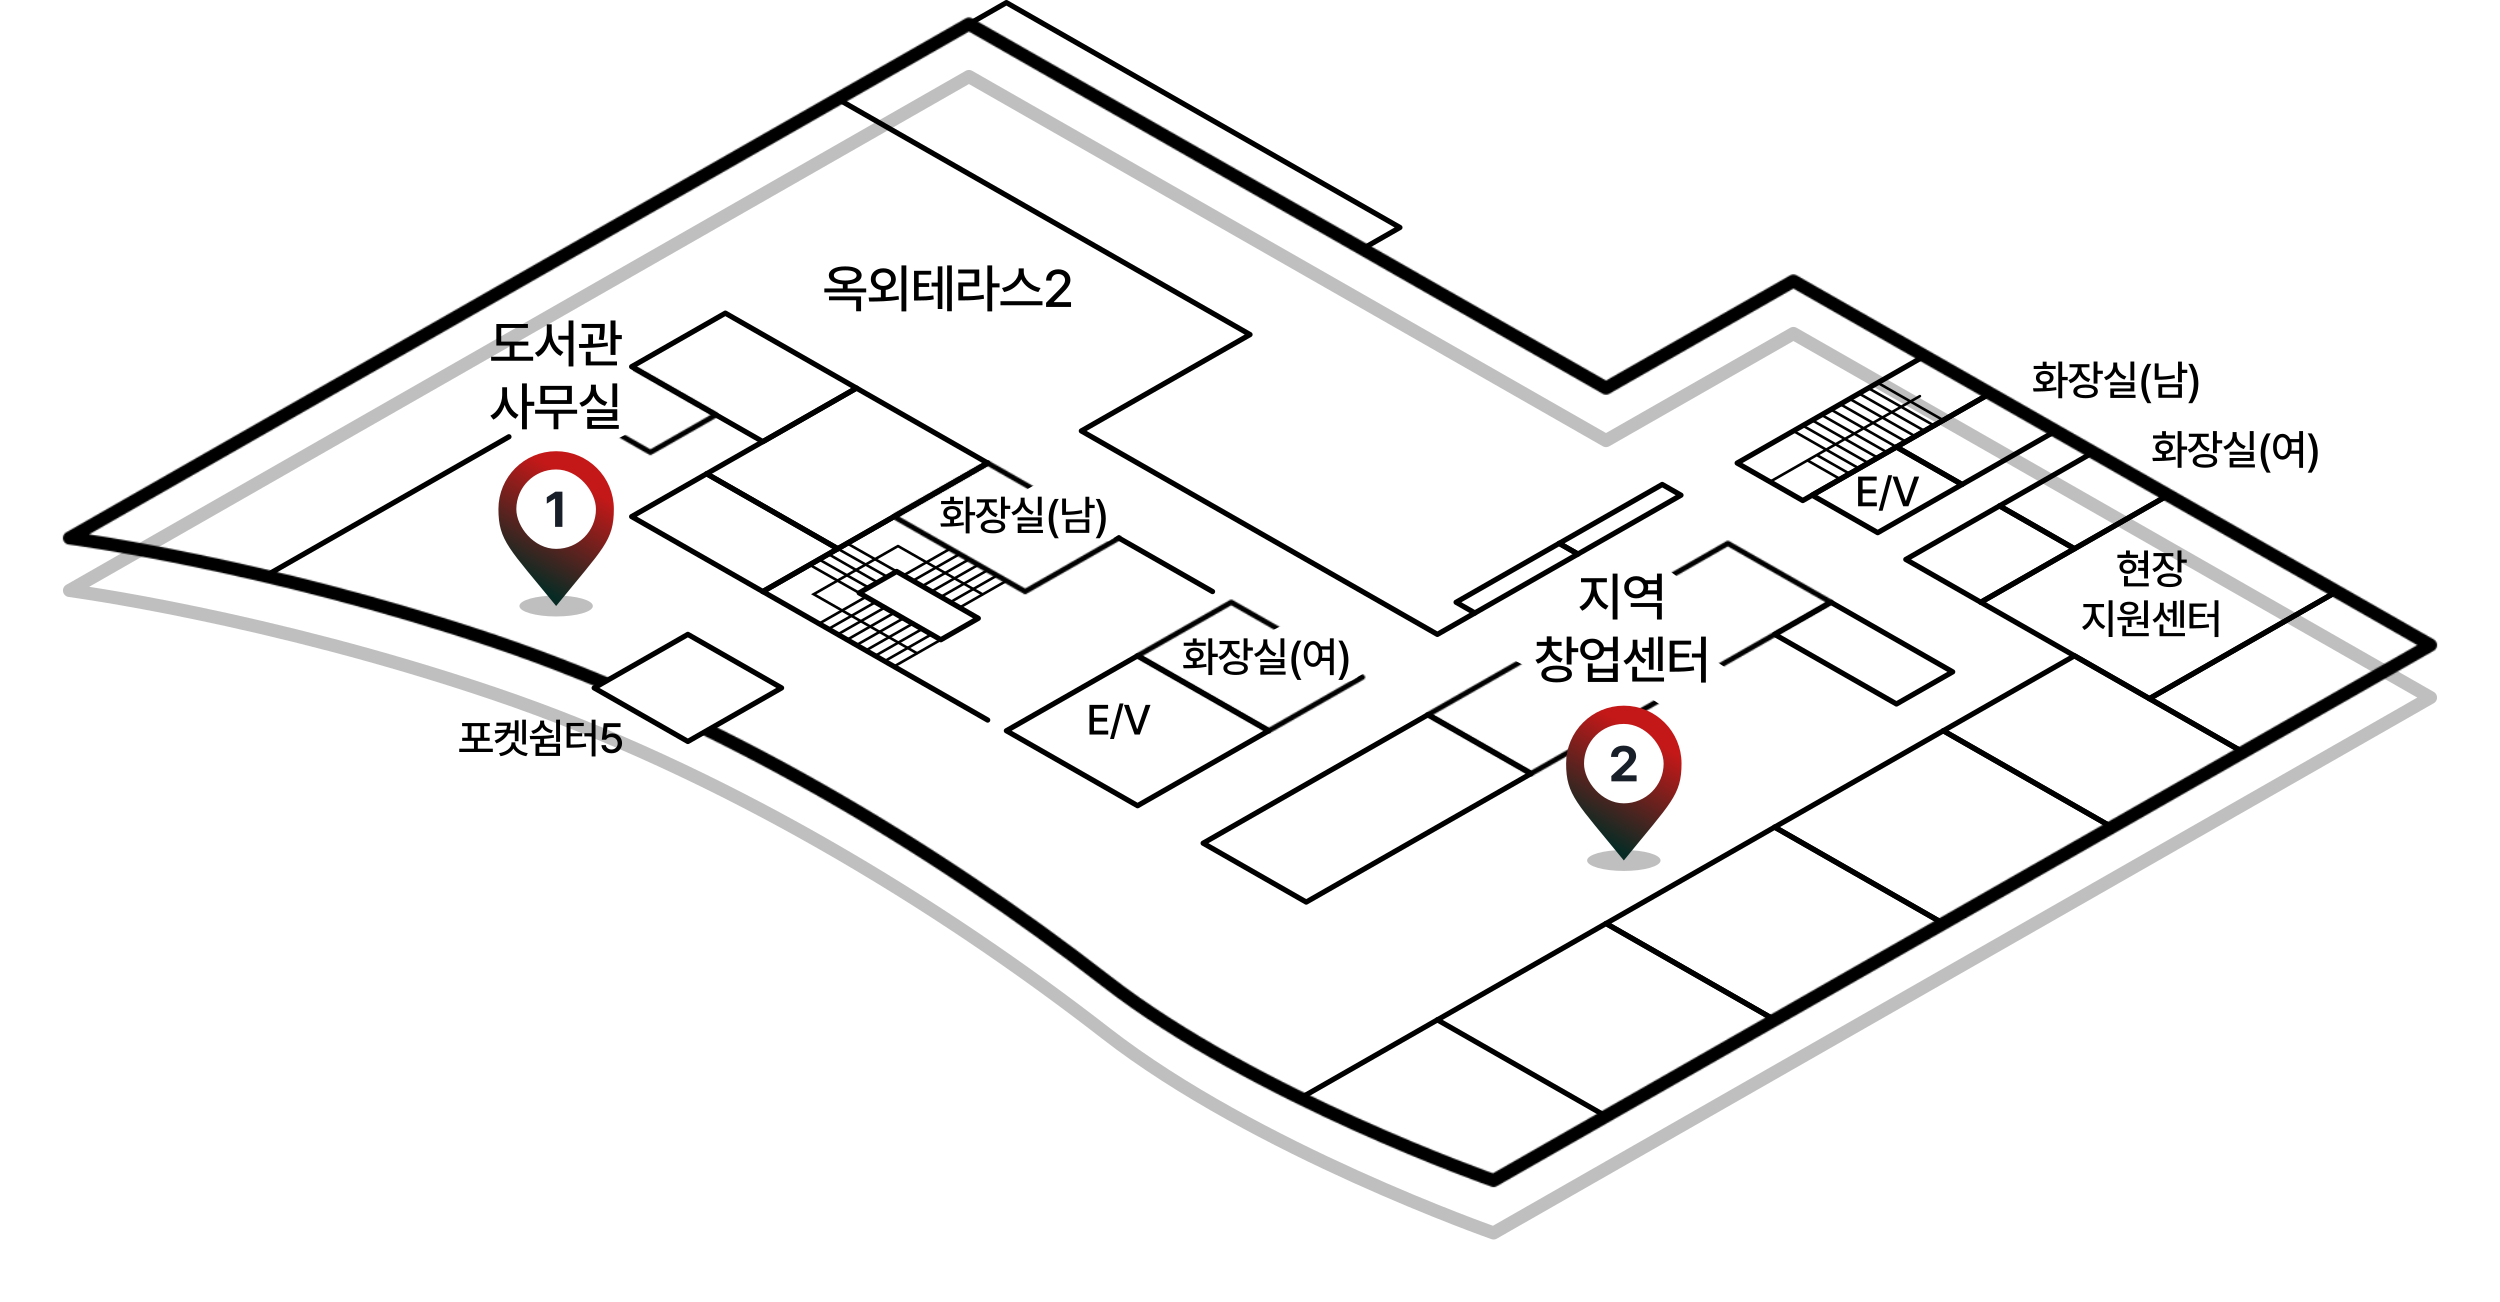 <svg width="1906" height="993" viewBox="0 0 1906 993" fill="none" xmlns="http://www.w3.org/2000/svg">
<g filter="url(#filter0_f_4326_10338)">
<path d="M738.714 58.328L53 450.182C53 450.182 203 470.081 376.469 528.757C549.939 587.433 715.245 688.458 843.306 787.953C957.263 876.489 1138.71 940 1138.71 940L1853 531.819L1367.29 254.255L1224.43 335.891L738.714 58.328Z" stroke="black" stroke-opacity="0.25" stroke-width="10" stroke-linejoin="round"/>
</g>
<mask id="mask0_4326_10338" style="mask-type:alpha" maskUnits="userSpaceOnUse" x="48" y="13" width="1810" height="893">
<path d="M738.714 18.328L53 410.182C53 410.182 203 430.081 376.469 488.757C549.939 547.433 715.245 648.458 843.306 747.953C957.263 836.489 1138.71 900 1138.71 900L1853 491.819L1367.29 214.255L1224.43 295.891L738.714 18.328Z" stroke="black" stroke-width="10" stroke-linejoin="round"/>
</mask>
<g mask="url(#mask0_4326_10338)">
<path d="M454.527 523.962L476.466 511.717L300.956 448.449L97.894 403.039L743.303 44.349L1208.61 324.464L1367.28 247.419L1796.87 483.654L1137.69 882.652L991.772 826.017L875.956 756.116L872.894 753.054L666.262 604.578L558.609 546.923L525.956 564.27L705.037 661.214L778.507 718.359L844.833 769.382L848.915 770.912L982.588 851.018L1143.81 927.042L1849.94 533.146L1875.45 486.716L1548.4 286.707L1367.28 192.315L1222.38 278.543L752.486 -0.041H730.037L32.078 386.711L41.262 421.407L92.792 432.632L149.425 444.367L218.813 459.164L290.241 476.511L454.527 523.962Z" fill="black"/>
</g>
<path d="M1324.43 353.036L1374.43 381.609L1517.29 299.973L1467.29 271.4L1324.43 353.036Z" stroke="black" stroke-width="4" stroke-linejoin="round"/>
<mask id="mask1_4326_10338" style="mask-type:alpha" maskUnits="userSpaceOnUse" x="1201" y="412" width="197" height="115">
<path d="M1203 479.573L1281.57 524.473L1395.86 459.164L1317.29 414.264L1203 479.573Z" stroke="black" stroke-width="4" stroke-linejoin="round"/>
</mask>
<g mask="url(#mask1_4326_10338)">
<path d="M1359 470.5L1297.5 497L1323 514L1384 493L1411 454C1392.83 437.833 1355.6 405.1 1352 403.5C1348.4 401.9 1325.17 399.833 1314 399L1265 429.5L1286 445L1362 454L1359 470.5Z" fill="black"/>
</g>
<path d="M1353 483.655L1445.86 536.719L1488.71 512.228L1395.86 459.164L1353 483.655Z" stroke="black" stroke-width="4" stroke-linejoin="round"/>
<mask id="mask2_4326_10338" style="mask-type:alpha" maskUnits="userSpaceOnUse" x="1086" y="477" width="198" height="115">
<path d="M1088.71 544.881L1167.28 589.781L1281.57 524.472L1203 479.572L1088.71 544.881Z" stroke="black" stroke-width="4" stroke-linejoin="round"/>
</mask>
<g mask="url(#mask2_4326_10338)">
<path d="M1169.5 511L1145.5 499L1134 506L1060 534L1143.5 602.5L1191 609L1277 544.5L1255.5 530.5L1211 540L1172 567.5L1124 540L1169.5 511Z" fill="black"/>
</g>
<path d="M917.289 642.845L995.86 687.745L1167.29 589.782L1088.72 544.882L917.289 642.845Z" stroke="black" stroke-width="4" stroke-linejoin="round"/>
<path d="M1424.43 295.891L1449.46 310.159M1449.46 310.159L1475.45 324.974M1449.46 310.159L1435.14 318.341M1449.46 310.159L1463.72 302.014M1410.14 304.055L1435.14 318.341M1435.14 318.341L1460.14 332.627M1435.14 318.341L1420.86 326.505M1395.86 312.218L1420.86 326.505M1420.86 326.505L1445.86 340.791M1420.86 326.505L1406.57 334.668M1381.57 320.382L1406.57 334.668M1406.57 334.668L1431.57 348.955M1406.57 334.668L1392.29 342.832M1367.29 328.545L1392.29 342.832M1392.29 342.832L1417.29 357.118M1392.29 342.832L1378 350.995M1403 365.282L1378 350.995M1378 350.995L1349.43 367.323M1385.14 346.914L1410.14 361.2M1374.43 324.464L1424.43 353.036M1388.72 316.3L1438.72 344.873M1403 308.136L1453 336.709M1417.29 299.973L1467.29 328.545M1431.57 291.809L1481.57 320.382" stroke="black" stroke-width="2" stroke-linecap="round"/>
<path d="M1510.14 459.164L1638.71 532.636L1781.57 451L1653 377.527L1510.14 459.164Z" stroke="black" stroke-width="4" stroke-linejoin="round"/>
<path d="M1638.71 532.636L1710.14 573.455L1853 491.818L1781.57 451L1638.71 532.636Z" stroke="black" stroke-width="4" stroke-linejoin="round"/>
<path d="M1481.57 557.127L1610.14 630.6L1710.14 573.454L1581.57 499.981L1481.57 557.127Z" stroke="black" stroke-width="4" stroke-linejoin="round"/>
<path d="M1353 630.6L1481.57 704.073L1610.14 630.6L1481.57 557.127L1353 630.6Z" stroke="black" stroke-width="4" stroke-linejoin="round"/>
<path d="M1224.43 704.072L1353 777.545L1481.57 704.072L1353 630.6L1224.43 704.072Z" stroke="black" stroke-width="4" stroke-linejoin="round"/>
<path d="M1095.86 777.545L992.289 836.732" stroke="black" stroke-width="4" stroke-linecap="round"/>
<path d="M1095.86 777.545L1224.43 851.018L1353 777.545L1224.43 704.073L1095.86 777.545Z" stroke="black" stroke-width="4" stroke-linejoin="round"/>
<path d="M453 524.473L524.429 565.291L595.857 524.473L524.429 483.655L453 524.473Z" stroke="black" stroke-width="4" stroke-linejoin="round"/>
<path d="M538.711 361.2L638.711 418.345L752.997 353.036L652.997 295.891L538.711 361.2Z" stroke="black" stroke-width="4" stroke-linejoin="round"/>
<path d="M481.57 279.564L581.57 336.709L652.999 295.891L552.999 238.746L481.57 279.564Z" stroke="black" stroke-width="4" stroke-linejoin="round"/>
<mask id="mask3_4326_10338" style="mask-type:alpha" maskUnits="userSpaceOnUse" x="429" y="277" width="119" height="70">
<path d="M431.57 308.136L495.856 344.873L545.856 316.3L481.57 279.563L431.57 308.136Z" stroke="black" stroke-width="4" stroke-linejoin="round"/>
</mask>
<g mask="url(#mask3_4326_10338)">
<path d="M482.5 284.5V265.5L517 280.5L554.5 309L547 333L494.5 352.5L466 337L483.5 328L504 333L530 316L482.5 284.5Z" fill="black"/>
</g>
<path d="M203 438.755L388 333" stroke="black" stroke-width="4" stroke-linecap="round"/>
<path d="M481.57 393.854L581.57 451L638.713 418.345L538.713 361.2L481.57 393.854Z" stroke="black" stroke-width="4" stroke-linejoin="round"/>
<path d="M738.711 18.327L1038.71 189.764L1067.28 173.436L767.282 2L738.711 18.327Z" stroke="black" stroke-width="4" stroke-linejoin="round"/>
<path d="M1188.71 414.263L1203 422.427L1281.57 377.527L1267.28 369.363L1188.71 414.263Z" stroke="black" stroke-width="4" stroke-linejoin="round"/>
<path d="M1110.14 459.164L1124.43 467.327L1203 422.427L1188.71 414.264L1110.14 459.164Z" stroke="black" stroke-width="4" stroke-linejoin="round"/>
<path d="M1524.43 385.691L1581.57 418.345L1653 377.527L1595.86 344.873L1524.43 385.691Z" stroke="black" stroke-width="4" stroke-linejoin="round"/>
<path d="M1453 426.509L1510.14 459.164L1581.57 418.345L1524.43 385.691L1453 426.509Z" stroke="black" stroke-width="4" stroke-linejoin="round"/>
<path d="M1445.86 340.791L1495.86 369.364L1567.29 328.545L1517.29 299.973L1445.86 340.791Z" stroke="black" stroke-width="4" stroke-linejoin="round"/>
<path d="M1381.57 377.527L1431.57 406.1L1495.86 369.364L1445.86 340.791L1381.57 377.527Z" stroke="black" stroke-width="4" stroke-linejoin="round"/>
<path d="M1124.43 467.327L1095.85 483.654L995.854 426.509L824.425 328.545L952.997 255.073L638.711 75.473" stroke="black" stroke-width="4" stroke-linecap="round" stroke-linejoin="round"/>
<mask id="mask4_4326_10338" style="mask-type:alpha" maskUnits="userSpaceOnUse" x="865" y="457" width="176" height="103">
<path d="M867.281 499.982L967.281 557.128L1038.71 516.31L938.71 459.164L867.281 499.982Z" stroke="black" stroke-width="4" stroke-linejoin="round"/>
</mask>
<g mask="url(#mask4_4326_10338)">
<path d="M967.492 482C970.826 480.167 977.792 476.5 978.992 476.5L940.492 453L870.992 480.5L855.992 499.5L942.492 557.5L972.492 564.5L1027.49 532.5C1032.66 530 1043.09 524.9 1043.49 524.5C1043.89 524.1 1044.99 518.333 1045.49 515.5L1040.49 513L1029.99 519L1020.99 520.5L964.992 550L942.492 534L882.992 499.5L888.492 494L940.492 467L967.492 482Z" fill="black"/>
</g>
<mask id="mask5_4326_10338" style="mask-type:alpha" maskUnits="userSpaceOnUse" x="679" y="351" width="176" height="103">
<path d="M681.57 393.855L781.57 451L852.999 410.182L752.999 353.037L681.57 393.855Z" stroke="black" stroke-width="4" stroke-linejoin="round"/>
</mask>
<g mask="url(#mask5_4326_10338)">
<path d="M778 376L790 369L758 340.5L673.5 382L687 406L792 465C812.333 454.333 853.3 432.7 854.5 431.5C855.7 430.3 864.333 418.333 868.5 412.5L856 406L845 412.5H839.5L781 438.5L758 431.5L695 393.5L713 382L754.5 362.5L778 376Z" fill="black"/>
</g>
<path d="M767.281 557.127L867.281 614.272L967.281 557.127L867.281 499.981L767.281 557.127Z" stroke="black" stroke-width="4" stroke-linejoin="round"/>
<path d="M655.039 452.02L717.284 487.736L745.855 471.409L683.61 435.693L669.325 443.857L655.039 452.02Z" stroke="black" stroke-width="4" stroke-linejoin="round"/>
<path d="M752.999 548.964L581.57 451L752.999 353.037M852.999 410.182L924.427 451" stroke="black" stroke-width="4" stroke-linecap="round" stroke-linejoin="round"/>
<path d="M698.419 498.809C698.899 499.083 699.509 498.917 699.783 498.437C700.057 497.958 699.891 497.347 699.411 497.073L698.419 498.809ZM620.344 453.041L619.848 452.173L618.328 453.041L619.848 453.909L620.344 453.041ZM684.629 416.305L685.126 415.436C684.818 415.261 684.441 415.261 684.133 415.436L684.629 416.305ZM748.419 453.909C748.899 454.183 749.509 454.017 749.783 453.537C750.057 453.058 749.891 452.447 749.411 452.173L748.419 453.909ZM699.411 497.073L620.84 452.173L619.848 453.909L698.419 498.809L699.411 497.073ZM620.84 453.909L685.126 417.173L684.133 415.436L619.848 452.173L620.84 453.909ZM684.133 417.173L748.419 453.909L749.411 452.173L685.126 415.436L684.133 417.173Z" fill="black"/>
<path d="M681.567 508.145L717.281 487.736M667.281 499.982L702.996 479.573M652.996 491.818L688.71 471.409M638.71 483.655L674.424 463.245M624.424 475.491L660.138 455.082M655.036 452.02L617.281 430.591M631.567 422.427L668.812 443.857M645.853 414.264L683.608 435.693M724.424 418.345L688.71 438.755M738.71 426.509L702.996 446.918M752.996 434.673L717.281 455.082M767.281 442.836L731.567 463.245M667.281 459.164L631.567 479.573M681.567 467.327L645.853 487.736M695.853 475.491L660.138 495.9M710.138 483.655L674.424 504.064M695.853 442.836L731.567 422.427M710.138 451L745.853 430.591M724.424 459.164L760.138 438.755M624.424 426.509L662.179 447.939M638.71 418.345L676.465 439.775" stroke="black" stroke-width="2" stroke-linecap="round"/>
<path d="M644.406 203.102C652.043 203.082 656.887 205.66 656.906 209.977C656.887 213.902 652.805 216.363 646.242 216.754V219.938H660.383V222.906H628.469V219.938H642.57V216.754C635.988 216.363 631.887 213.902 631.906 209.977C631.887 205.66 636.75 203.082 644.406 203.102ZM632.023 228.922V225.953H656.477V237.32H652.727V228.922H632.023ZM635.734 209.977C635.715 212.418 639.016 213.863 644.406 213.883C649.758 213.863 653.098 212.418 653.078 209.977C653.098 207.477 649.758 206.051 644.406 206.07C639.016 206.051 635.715 207.477 635.734 209.977ZM673.445 204.547C678.973 204.547 682.957 207.945 682.977 212.867C682.957 217.223 679.832 220.387 675.281 221.051V226.578C678.582 226.422 681.941 226.129 685.086 225.68L685.359 228.375C677.449 229.84 668.953 229.879 662.703 229.898L662.234 226.852C664.988 226.852 668.191 226.832 671.57 226.734V221.051C667.039 220.367 663.895 217.203 663.914 212.867C663.895 207.945 667.938 204.547 673.445 204.547ZM667.586 212.867C667.547 215.934 670.047 218.023 673.445 217.984C676.844 218.023 679.344 215.934 679.344 212.867C679.344 209.742 676.844 207.75 673.445 207.75C670.047 207.75 667.547 209.742 667.586 212.867ZM687.273 237.398V202.32H690.984V237.398H687.273ZM709.945 206.461V209.43H700.414V215.875H708.383V218.766H700.414V226.109C704.984 226.051 707.973 225.875 711.586 225.211L711.898 228.219C707.875 229.039 704.555 229.098 699.125 229.117H696.859V206.461H709.945ZM710.219 218.453V215.445H714.945V203.062H718.461V235.562H714.945V218.453H710.219ZM722.094 237.32V202.32H725.688V237.32H722.094ZM756.445 202.32V215.992H762.07V219.117H756.445V237.398H752.773V202.32H756.445ZM730.547 208.492V205.484H746.562V218.336H734.297V225.914C740.293 225.895 744.766 225.68 749.883 224.742L750.234 227.75C744.766 228.766 740.039 229 733.477 229.039H730.625V215.328H742.891V208.492H730.547ZM780.523 207.281C780.523 212.984 786.598 218.375 793.336 219.586L791.617 222.672C786.012 221.461 780.875 217.789 778.609 212.867C776.305 217.77 771.168 221.422 765.562 222.672L763.922 219.586C770.562 218.336 776.598 212.984 776.617 207.281V204.625H780.523V207.281ZM762.75 232.711V229.625H794.781V232.711H762.75ZM797.531 234V230.875L807.336 220.992C810.441 217.77 811.984 215.973 811.984 213.492C811.984 210.699 809.719 208.922 806.75 208.922C803.605 208.922 801.613 210.914 801.594 213.922H797.531C797.492 208.746 801.438 205.328 806.828 205.328C812.277 205.328 816.047 208.785 816.086 213.375C816.047 216.539 814.562 219.059 809.25 224.273L803.508 230.094V230.328H816.555V234H797.531Z" fill="black"/>
<path d="M1416.61 386V363.375H1430.8V366.344H1420.05V373.188H1430.05V376.125H1420.05V383.031H1430.92V386H1416.61ZM1442.56 362.312L1435.28 389.406H1432.31L1439.59 362.312H1442.56ZM1446.61 363.375L1452.89 381.781H1453.14L1459.42 363.375H1463.14L1454.98 386H1451.01L1442.89 363.375H1446.61Z" fill="black"/>
<path d="M830.612 560V537.375H844.8V540.344H834.05V547.188H844.05V550.125H834.05V557.031H844.925V560H830.612ZM856.562 536.312L849.281 563.406H846.312L853.594 536.312H856.562ZM860.606 537.375L866.887 555.781H867.137L873.419 537.375H877.137L868.981 560H865.012L856.887 537.375H860.606Z" fill="black"/>
<path d="M1217.11 447.633C1217.09 453.492 1220.94 459.547 1226.33 461.852L1224.3 464.742C1220.18 462.926 1216.89 459.059 1215.27 454.391C1213.65 459.391 1210.37 463.648 1206.29 465.641L1204.14 462.711C1209.41 460.23 1213.32 453.668 1213.36 447.633V443.922H1205.35V440.836H1225.08V443.922H1217.11V447.633ZM1229.49 472.32V437.32H1233.2V472.32H1229.49ZM1266.97 459.781V472.32H1263.26V462.711H1243.26V459.781H1266.97ZM1238.3 447.711C1238.28 442.77 1242.2 439.254 1247.48 439.273C1250.45 439.254 1253 440.406 1254.62 442.32H1263.26V437.32H1266.97V457.945H1263.26V453.141H1254.62C1252.98 455.055 1250.45 456.207 1247.48 456.188C1242.2 456.207 1238.28 452.691 1238.3 447.711ZM1241.85 447.711C1241.83 450.914 1244.2 453.043 1247.48 453.062C1250.62 453.043 1253.02 450.914 1253.02 447.711C1253.02 444.586 1250.62 442.418 1247.48 442.398C1244.2 442.418 1241.83 444.586 1241.85 447.711ZM1256.25 450.094H1263.26V445.367H1256.27C1256.46 446.109 1256.58 446.891 1256.58 447.711C1256.58 448.551 1256.46 449.352 1256.25 450.094ZM1182.91 492.82C1182.91 496.883 1186.08 500.652 1191.43 502.156L1189.71 505.086C1185.69 503.914 1182.7 501.434 1181.16 498.25C1179.61 501.844 1176.57 504.637 1172.45 505.984L1170.61 503.055C1175.96 501.473 1179.24 497.352 1179.24 492.82V492.391H1171.62V489.383H1179.24V485.164H1182.95V489.383H1190.53V492.391H1182.91V492.82ZM1175.1 513.875C1175.1 509.773 1179.54 507.449 1186.86 507.469C1194.11 507.449 1198.46 509.773 1198.46 513.875C1198.46 517.898 1194.11 520.223 1186.86 520.242C1179.54 520.223 1175.1 517.898 1175.1 513.875ZM1178.81 513.875C1178.79 516.121 1181.76 517.371 1186.86 517.391C1191.88 517.371 1194.85 516.121 1194.83 513.875C1194.85 511.57 1191.88 510.359 1186.86 510.359C1181.76 510.359 1178.79 511.57 1178.81 513.875ZM1194.44 506.648V485.32H1198.15V494.148H1203.23V497.195H1198.15V506.648H1194.44ZM1213.91 486.922C1218.52 486.883 1222.09 489.559 1222.85 493.484H1229.69V485.32H1233.4V504.109H1229.69V496.531H1222.87C1222.15 500.555 1218.55 503.25 1213.91 503.25C1208.55 503.25 1204.71 499.871 1204.73 495.047C1204.71 490.281 1208.55 486.883 1213.91 486.922ZM1208.28 495.047C1208.26 498.035 1210.61 500.125 1213.91 500.125C1217.15 500.125 1219.45 498.035 1219.45 495.047C1219.45 492.039 1217.15 489.988 1213.91 490.008C1210.61 489.988 1208.26 492.039 1208.28 495.047ZM1210.59 519.891V505.789H1214.26V509.852H1229.69V505.789H1233.4V519.891H1210.59ZM1214.26 516.844H1229.69V512.781H1214.26V516.844ZM1267.63 485.32V511.57H1264.12V485.32H1267.63ZM1237.71 503.836C1242.32 501.648 1244.8 496.883 1244.78 492.742V487.742H1248.38V492.742C1248.38 496.844 1250.66 500.984 1255.13 502.938L1253.06 505.789C1249.96 504.363 1247.81 501.863 1246.64 498.836C1245.37 502.195 1243.06 505.125 1239.78 506.688L1237.71 503.836ZM1244.43 519.578V508.367H1248.1V516.57H1268.65V519.578H1244.43ZM1252.01 496.961V493.914H1257.12V485.945H1260.68V510.555H1257.12V496.961H1252.01ZM1300.54 485.32V520.398H1296.87V501.297H1289.91V498.25H1296.87V485.32H1300.54ZM1272.96 512.117V488.445H1289.33V491.453H1276.71V498.25H1287.84V501.219H1276.71V509.031C1282.57 509.031 1286.63 508.855 1291.28 508.055L1291.67 511.062C1286.57 511.883 1282.18 512.098 1275.7 512.117H1272.96Z" fill="black"/>
<path d="M1637.62 419.688V441.031H1634.65V435.25H1630.15V432.875H1634.65V429.406H1630.15V426.969H1634.65V419.688H1637.62ZM1614.31 425.344V422.938H1620.87V419.656H1623.81V422.938H1630.06V425.344H1614.31ZM1615.87 432.062C1615.87 428.859 1618.52 426.672 1622.31 426.688C1626.07 426.672 1628.76 428.859 1628.77 432.062C1628.76 435.281 1626.07 437.469 1622.31 437.469C1618.52 437.469 1615.87 435.281 1615.87 432.062ZM1618.65 432.062C1618.63 433.969 1620.13 435.156 1622.31 435.156C1624.45 435.156 1625.96 433.969 1625.99 432.062C1625.96 430.219 1624.45 429.031 1622.31 429C1620.13 429.031 1618.63 430.219 1618.65 432.062ZM1619.34 447.062V439.156H1622.34V444.656H1638.24V447.062H1619.34ZM1650.91 424.812C1650.9 428.375 1653.38 431.625 1657.63 432.969L1656.22 435.281C1653.04 434.266 1650.71 432.156 1649.47 429.5C1648.26 432.562 1645.8 434.984 1642.44 436.156L1640.91 433.781C1645.29 432.344 1647.93 428.734 1647.94 424.844V424.062H1641.79V421.656H1656.94V424.062H1650.91V424.812ZM1644.69 442.344C1644.69 439.062 1648.27 437.141 1654.1 437.156C1659.87 437.141 1663.38 439.062 1663.38 442.344C1663.38 445.672 1659.87 447.609 1654.1 447.594C1648.27 447.609 1644.69 445.672 1644.69 442.344ZM1647.66 442.344C1647.65 444.219 1650.05 445.266 1654.1 445.25C1658.12 445.266 1660.49 444.219 1660.47 442.344C1660.49 440.516 1658.12 439.484 1654.1 439.5C1650.05 439.484 1647.65 440.516 1647.66 442.344ZM1660.16 436.469V419.656H1663.13V426.594H1667.19V429.031H1663.13V436.469H1660.16ZM1597.73 465.906C1597.72 470.594 1600.79 475.438 1605.11 477.281L1603.48 479.594C1600.18 478.141 1597.56 475.047 1596.26 471.312C1594.97 475.312 1592.34 478.719 1589.08 480.312L1587.36 477.969C1591.58 475.984 1594.7 470.734 1594.73 465.906V462.938H1588.33V460.469H1604.11V462.938H1597.73V465.906ZM1607.64 485.656V457.656H1610.61V485.656H1607.64ZM1637.56 457.688V478.906H1634.59V476.219H1628.96V474.125H1634.59V457.688H1637.56ZM1614.15 470.469C1619.32 470.422 1626.31 470.375 1632.28 469.625L1632.46 471.75C1630.07 472.156 1627.56 472.406 1625.09 472.578V478.031H1622.12V472.734C1619.4 472.844 1616.79 472.844 1614.53 472.844L1614.15 470.469ZM1616.34 463.688C1616.32 460.719 1619.15 458.75 1623.31 458.75C1627.4 458.75 1630.24 460.719 1630.24 463.688C1630.24 466.672 1627.4 468.562 1623.31 468.562C1619.17 468.562 1616.32 466.672 1616.34 463.688ZM1618.03 485.062V476.844H1620.96V482.656H1638.24V485.062H1618.03ZM1619.15 463.688C1619.13 465.344 1620.82 466.375 1623.31 466.375C1625.7 466.375 1627.42 465.344 1627.43 463.688C1627.42 462.016 1625.7 460.938 1623.31 460.969C1620.82 460.938 1619.13 462.016 1619.15 463.688ZM1665.01 457.656V478.656H1662.19V457.656H1665.01ZM1641.07 472.469C1644.76 470.719 1646.74 466.906 1646.73 463.594V459.594H1649.6V463.594C1649.6 466.875 1651.43 470.188 1655.01 471.75L1653.35 474.031C1650.87 472.891 1649.15 470.891 1648.21 468.469C1647.19 471.156 1645.35 473.5 1642.73 474.75L1641.07 472.469ZM1646.44 485.062V476.094H1649.38V482.656H1665.82V485.062H1646.44ZM1652.51 466.969V464.531H1656.6V458.156H1659.44V477.844H1656.6V466.969H1652.51ZM1691.33 457.656V485.719H1688.39V470.438H1682.83V468H1688.39V457.656H1691.33ZM1669.27 479.094V460.156H1682.36V462.562H1672.27V468H1681.18V470.375H1672.27V476.625C1676.96 476.625 1680.21 476.484 1683.93 475.844L1684.24 478.25C1680.16 478.906 1676.64 479.078 1671.46 479.094H1669.27Z" fill="black"/>
<path d="M375.741 570.781V573.312H350.116V570.781H361.366V564.812H352.366V562.469H356.553V553.656H352.303V551.25H373.397V553.656H369.116V562.469H373.303V564.812H364.303V570.781H375.741ZM359.491 562.469H366.209V553.656H359.491V562.469ZM400.941 548.688V567.594H398.128V548.688H400.941ZM377.097 564.688C380.987 563.062 383.503 560.953 384.956 558.438L377.597 559.219L377.159 556.781L385.925 556.281C386.237 555.344 386.425 554.375 386.519 553.344H378.441V550.938H389.409C389.409 553 389.159 554.938 388.597 556.719H392.503V549.156H395.316V565.094H392.503V559.125H387.597C385.925 562.297 383.034 564.906 378.534 566.844L377.097 564.688ZM380.441 574.219C385.737 573.438 389.956 570.312 389.941 566.781V565.969H392.878V566.781C392.878 570.312 397.097 573.438 402.378 574.219L401.222 576.531C396.878 575.812 393.175 573.672 391.425 570.688C389.659 573.672 385.956 575.812 381.628 576.531L380.441 574.219ZM426.953 567.031V576.312H408.266V567.031H411.797V563.438C409.078 563.547 406.5 563.562 404.234 563.562L403.859 561.094C409.141 561.109 416.109 561.109 422.203 560.344L422.391 562.438C419.906 562.859 417.328 563.125 414.797 563.281V567.031H426.953ZM405.016 557.25C409.25 556.281 411.781 553.688 411.797 550.75V549.406H414.828V550.75C414.828 553.547 417.406 555.922 421.516 556.844L420.234 559.062C416.984 558.328 414.578 556.656 413.359 554.391C412.141 556.828 409.719 558.688 406.391 559.531L405.016 557.25ZM411.172 573.906H424.016V569.406H411.172V573.906ZM423.984 565.594V548.688H426.953V565.594H423.984ZM454.028 548.656V576.719H451.091V561.438H445.528V559H451.091V548.656H454.028ZM431.966 570.094V551.156H445.059V553.562H434.966V559H443.872V561.375H434.966V567.625C439.653 567.625 442.903 567.484 446.622 566.844L446.934 569.25C442.856 569.906 439.341 570.078 434.153 570.094H431.966ZM466.197 574.312C461.916 574.312 458.697 571.703 458.541 568.094H461.884C462.072 570.016 463.916 571.422 466.197 571.438C468.947 571.422 470.916 569.438 470.916 566.75C470.916 564 468.884 562 466.041 561.969C464.228 561.969 462.838 562.578 462.072 563.969H458.822L460.291 551.375H473.103V554.312H463.134L462.384 560.656H462.603C463.541 559.75 465.134 559.141 466.853 559.125C471.119 559.141 474.259 562.297 474.259 566.656C474.259 571.109 470.916 574.312 466.197 574.312Z" fill="black"/>
<path d="M739.219 378.656V390.375H743.438V392.875H739.219V406.656H736.25V378.656H739.219ZM716.938 399.031C719.141 399.031 721.703 399.031 724.375 398.953V396.109C721.219 395.641 719.156 393.734 719.188 391.031C719.156 387.875 721.891 385.797 725.875 385.781C729.844 385.797 732.609 387.875 732.625 391.031C732.609 393.734 730.516 395.656 727.344 396.109V398.844C729.828 398.719 732.328 398.516 734.656 398.188L734.844 400.375C728.781 401.453 722.234 401.516 717.406 401.5L716.938 399.031ZM717.469 384.344V381.969H724.375V378.719H727.344V381.969H734.25V384.344H717.469ZM721.969 391.031C721.969 392.812 723.531 393.922 725.875 393.906C728.219 393.922 729.766 392.812 729.781 391.031C729.766 389.234 728.219 388.094 725.875 388.094C723.531 388.094 721.969 389.234 721.969 391.031ZM753.919 383.812C753.903 387.375 756.388 390.625 760.638 391.969L759.231 394.281C756.044 393.266 753.716 391.156 752.481 388.5C751.263 391.562 748.809 393.984 745.45 395.156L743.919 392.781C748.294 391.344 750.934 387.734 750.95 383.844V383.062H744.794V380.656H759.95V383.062H753.919V383.812ZM747.7 401.344C747.7 398.062 751.278 396.141 757.106 396.156C762.872 396.141 766.388 398.062 766.388 401.344C766.388 404.672 762.872 406.609 757.106 406.594C751.278 406.609 747.7 404.672 747.7 401.344ZM750.669 401.344C750.653 403.219 753.059 404.266 757.106 404.25C761.122 404.266 763.497 403.219 763.481 401.344C763.497 399.516 761.122 398.484 757.106 398.5C753.059 398.484 750.653 399.516 750.669 401.344ZM763.169 395.469V378.656H766.138V385.594H770.2V388.031H766.138V395.469H763.169ZM794.181 378.656V393.062H791.244V378.656H794.181ZM771.088 390.562C775.463 389.109 778.134 385.438 778.15 381.562V379.406H781.181V381.562C781.166 385.312 783.853 388.719 788.15 390.062L786.681 392.375C783.416 391.312 780.963 389.109 779.697 386.266C778.431 389.328 775.931 391.766 772.588 392.906L771.088 390.562ZM775.806 396.75V394.406H794.213V401.406H778.775V404H795.15V406.375H775.9V399.156H791.275V396.75H775.806ZM799.537 395.375C799.569 389.484 801.241 384.594 804.162 380.406H807.225C805.069 383.5 803.006 389.797 803.006 395.375C803.006 400.969 805.069 407.266 807.225 410.375H804.162C801.241 406.172 799.569 401.281 799.537 395.375ZM830.488 378.688V384.906H834.581V387.375H830.488V394.469H827.519V378.688H830.488ZM809.769 392.562V380.062H812.738V390.094C816.534 390.062 820.488 389.734 824.8 388.875L825.175 391.312C820.456 392.266 816.175 392.547 812.05 392.562H809.769ZM812.55 406.281V395.938H830.488V406.281H812.55ZM815.456 403.906H827.613V398.25H815.456V403.906ZM843.031 395.375C843 401.281 841.328 406.172 838.406 410.375H835.344C837.5 407.266 839.562 400.969 839.562 395.375C839.562 389.797 837.5 383.5 835.344 380.406H838.406C841.328 384.594 843 389.484 843.031 395.375Z" fill="black"/>
<path d="M1572.22 275.656V287.375H1576.44V289.875H1572.22V303.656H1569.25V275.656H1572.22ZM1549.94 296.031C1552.14 296.031 1554.7 296.031 1557.38 295.953V293.109C1554.22 292.641 1552.16 290.734 1552.19 288.031C1552.16 284.875 1554.89 282.797 1558.88 282.781C1562.84 282.797 1565.61 284.875 1565.62 288.031C1565.61 290.734 1563.52 292.656 1560.34 293.109V295.844C1562.83 295.719 1565.33 295.516 1567.66 295.188L1567.84 297.375C1561.78 298.453 1555.23 298.516 1550.41 298.5L1549.94 296.031ZM1550.47 281.344V278.969H1557.38V275.719H1560.34V278.969H1567.25V281.344H1550.47ZM1554.97 288.031C1554.97 289.812 1556.53 290.922 1558.88 290.906C1561.22 290.922 1562.77 289.812 1562.78 288.031C1562.77 286.234 1561.22 285.094 1558.88 285.094C1556.53 285.094 1554.97 286.234 1554.97 288.031ZM1586.92 280.812C1586.9 284.375 1589.39 287.625 1593.64 288.969L1592.23 291.281C1589.04 290.266 1586.72 288.156 1585.48 285.5C1584.26 288.562 1581.81 290.984 1578.45 292.156L1576.92 289.781C1581.29 288.344 1583.93 284.734 1583.95 280.844V280.062H1577.79V277.656H1592.95V280.062H1586.92V280.812ZM1580.7 298.344C1580.7 295.062 1584.28 293.141 1590.11 293.156C1595.87 293.141 1599.39 295.062 1599.39 298.344C1599.39 301.672 1595.87 303.609 1590.11 303.594C1584.28 303.609 1580.7 301.672 1580.7 298.344ZM1583.67 298.344C1583.65 300.219 1586.06 301.266 1590.11 301.25C1594.12 301.266 1596.5 300.219 1596.48 298.344C1596.5 296.516 1594.12 295.484 1590.11 295.5C1586.06 295.484 1583.65 296.516 1583.67 298.344ZM1596.17 292.469V275.656H1599.14V282.594H1603.2V285.031H1599.14V292.469H1596.17ZM1627.18 275.656V290.062H1624.24V275.656H1627.18ZM1604.09 287.562C1608.46 286.109 1611.13 282.438 1611.15 278.562V276.406H1614.18V278.562C1614.17 282.312 1616.85 285.719 1621.15 287.062L1619.68 289.375C1616.42 288.312 1613.96 286.109 1612.7 283.266C1611.43 286.328 1608.93 288.766 1605.59 289.906L1604.09 287.562ZM1608.81 293.75V291.406H1627.21V298.406H1611.78V301H1628.15V303.375H1608.9V296.156H1624.28V293.75H1608.81ZM1632.54 292.375C1632.57 286.484 1634.24 281.594 1637.16 277.406H1640.22C1638.07 280.5 1636.01 286.797 1636.01 292.375C1636.01 297.969 1638.07 304.266 1640.22 307.375H1637.16C1634.24 303.172 1632.57 298.281 1632.54 292.375ZM1663.49 275.688V281.906H1667.58V284.375H1663.49V291.469H1660.52V275.688H1663.49ZM1642.77 289.562V277.062H1645.74V287.094C1649.53 287.062 1653.49 286.734 1657.8 285.875L1658.18 288.312C1653.46 289.266 1649.18 289.547 1645.05 289.562H1642.77ZM1645.55 303.281V292.938H1663.49V303.281H1645.55ZM1648.46 300.906H1660.61V295.25H1648.46V300.906ZM1676.03 292.375C1676 298.281 1674.33 303.172 1671.41 307.375H1668.34C1670.5 304.266 1672.56 297.969 1672.56 292.375C1672.56 286.797 1670.5 280.5 1668.34 277.406H1671.41C1674.33 281.594 1676 286.484 1676.03 292.375Z" fill="black"/>
<path d="M924.219 486.656V498.375H928.438V500.875H924.219V514.656H921.25V486.656H924.219ZM901.938 507.031C904.141 507.031 906.703 507.031 909.375 506.953V504.109C906.219 503.641 904.156 501.734 904.188 499.031C904.156 495.875 906.891 493.797 910.875 493.781C914.844 493.797 917.609 495.875 917.625 499.031C917.609 501.734 915.516 503.656 912.344 504.109V506.844C914.828 506.719 917.328 506.516 919.656 506.188L919.844 508.375C913.781 509.453 907.234 509.516 902.406 509.5L901.938 507.031ZM902.469 492.344V489.969H909.375V486.719H912.344V489.969H919.25V492.344H902.469ZM906.969 499.031C906.969 500.812 908.531 501.922 910.875 501.906C913.219 501.922 914.766 500.812 914.781 499.031C914.766 497.234 913.219 496.094 910.875 496.094C908.531 496.094 906.969 497.234 906.969 499.031ZM938.919 491.812C938.903 495.375 941.388 498.625 945.638 499.969L944.231 502.281C941.044 501.266 938.716 499.156 937.481 496.5C936.263 499.562 933.809 501.984 930.45 503.156L928.919 500.781C933.294 499.344 935.934 495.734 935.95 491.844V491.062H929.794V488.656H944.95V491.062H938.919V491.812ZM932.7 509.344C932.7 506.062 936.278 504.141 942.106 504.156C947.872 504.141 951.388 506.062 951.388 509.344C951.388 512.672 947.872 514.609 942.106 514.594C936.278 514.609 932.7 512.672 932.7 509.344ZM935.669 509.344C935.653 511.219 938.059 512.266 942.106 512.25C946.122 512.266 948.497 511.219 948.481 509.344C948.497 507.516 946.122 506.484 942.106 506.5C938.059 506.484 935.653 507.516 935.669 509.344ZM948.169 503.469V486.656H951.138V493.594H955.2V496.031H951.138V503.469H948.169ZM979.181 486.656V501.062H976.244V486.656H979.181ZM956.088 498.562C960.463 497.109 963.134 493.438 963.15 489.562V487.406H966.181V489.562C966.166 493.312 968.853 496.719 973.15 498.062L971.681 500.375C968.416 499.312 965.963 497.109 964.697 494.266C963.431 497.328 960.931 499.766 957.588 500.906L956.088 498.562ZM960.806 504.75V502.406H979.213V509.406H963.775V512H980.15V514.375H960.9V507.156H976.275V504.75H960.806ZM984.537 503.375C984.569 497.484 986.241 492.594 989.162 488.406H992.225C990.069 491.5 988.006 497.797 988.006 503.375C988.006 508.969 990.069 515.266 992.225 518.375H989.162C986.241 514.172 984.569 509.281 984.537 503.375ZM1001.08 488.75C1003.64 488.766 1005.74 490.219 1006.97 492.75H1013.89V486.656H1016.83V514.719H1013.89V503.969H1007.18C1005.97 506.781 1003.78 508.422 1001.08 508.406C996.909 508.422 993.956 504.609 993.988 498.562C993.956 492.578 996.909 488.766 1001.08 488.75ZM996.8 498.562C996.816 503.016 998.55 505.75 1001.08 505.75C1003.61 505.75 1005.35 503.016 1005.36 498.562C1005.35 494.172 1003.61 491.422 1001.08 491.406C998.55 491.422 996.816 494.172 996.8 498.562ZM1007.82 495.188C1008.03 496.219 1008.18 497.344 1008.18 498.562C1008.18 499.625 1008.08 500.609 1007.89 501.531H1013.89V495.188H1007.82ZM1028.03 503.375C1028 509.281 1026.33 514.172 1023.41 518.375H1020.34C1022.5 515.266 1024.56 508.969 1024.56 503.375C1024.56 497.797 1022.5 491.5 1020.34 488.406H1023.41C1026.33 492.594 1028 497.484 1028.03 503.375Z" fill="black"/>
<path d="M1663.22 328.656V340.375H1667.44V342.875H1663.22V356.656H1660.25V328.656H1663.22ZM1640.94 349.031C1643.14 349.031 1645.7 349.031 1648.38 348.953V346.109C1645.22 345.641 1643.16 343.734 1643.19 341.031C1643.16 337.875 1645.89 335.797 1649.88 335.781C1653.84 335.797 1656.61 337.875 1656.62 341.031C1656.61 343.734 1654.52 345.656 1651.34 346.109V348.844C1653.83 348.719 1656.33 348.516 1658.66 348.188L1658.84 350.375C1652.78 351.453 1646.23 351.516 1641.41 351.5L1640.94 349.031ZM1641.47 334.344V331.969H1648.38V328.719H1651.34V331.969H1658.25V334.344H1641.47ZM1645.97 341.031C1645.97 342.812 1647.53 343.922 1649.88 343.906C1652.22 343.922 1653.77 342.812 1653.78 341.031C1653.77 339.234 1652.22 338.094 1649.88 338.094C1647.53 338.094 1645.97 339.234 1645.97 341.031ZM1677.92 333.812C1677.9 337.375 1680.39 340.625 1684.64 341.969L1683.23 344.281C1680.04 343.266 1677.72 341.156 1676.48 338.5C1675.26 341.562 1672.81 343.984 1669.45 345.156L1667.92 342.781C1672.29 341.344 1674.93 337.734 1674.95 333.844V333.062H1668.79V330.656H1683.95V333.062H1677.92V333.812ZM1671.7 351.344C1671.7 348.062 1675.28 346.141 1681.11 346.156C1686.87 346.141 1690.39 348.062 1690.39 351.344C1690.39 354.672 1686.87 356.609 1681.11 356.594C1675.28 356.609 1671.7 354.672 1671.7 351.344ZM1674.67 351.344C1674.65 353.219 1677.06 354.266 1681.11 354.25C1685.12 354.266 1687.5 353.219 1687.48 351.344C1687.5 349.516 1685.12 348.484 1681.11 348.5C1677.06 348.484 1674.65 349.516 1674.67 351.344ZM1687.17 345.469V328.656H1690.14V335.594H1694.2V338.031H1690.14V345.469H1687.17ZM1718.18 328.656V343.062H1715.24V328.656H1718.18ZM1695.09 340.562C1699.46 339.109 1702.13 335.438 1702.15 331.562V329.406H1705.18V331.562C1705.17 335.312 1707.85 338.719 1712.15 340.062L1710.68 342.375C1707.42 341.312 1704.96 339.109 1703.7 336.266C1702.43 339.328 1699.93 341.766 1696.59 342.906L1695.09 340.562ZM1699.81 346.75V344.406H1718.21V351.406H1702.78V354H1719.15V356.375H1699.9V349.156H1715.28V346.75H1699.81ZM1723.54 345.375C1723.57 339.484 1725.24 334.594 1728.16 330.406H1731.22C1729.07 333.5 1727.01 339.797 1727.01 345.375C1727.01 350.969 1729.07 357.266 1731.22 360.375H1728.16C1725.24 356.172 1723.57 351.281 1723.54 345.375ZM1740.08 330.75C1742.64 330.766 1744.74 332.219 1745.97 334.75H1752.89V328.656H1755.83V356.719H1752.89V345.969H1746.18C1744.97 348.781 1742.78 350.422 1740.08 350.406C1735.91 350.422 1732.96 346.609 1732.99 340.562C1732.96 334.578 1735.91 330.766 1740.08 330.75ZM1735.8 340.562C1735.82 345.016 1737.55 347.75 1740.08 347.75C1742.61 347.75 1744.35 345.016 1744.36 340.562C1744.35 336.172 1742.61 333.422 1740.08 333.406C1737.55 333.422 1735.82 336.172 1735.8 340.562ZM1746.82 337.188C1747.03 338.219 1747.18 339.344 1747.18 340.562C1747.18 341.625 1747.08 342.609 1746.89 343.531H1752.89V337.188H1746.82ZM1767.03 345.375C1767 351.281 1765.33 356.172 1762.41 360.375H1759.34C1761.5 357.266 1763.56 350.969 1763.56 345.375C1763.56 339.797 1761.5 333.5 1759.34 330.406H1762.41C1765.33 334.594 1767 339.484 1767.03 345.375Z" fill="black"/>
<path d="M402.793 260.453V263.422H392.207V271.977H406.465V275.023H374.434V271.977H388.535V263.422H378.418V247.016H402.48V250.023H382.129V260.453H402.793ZM420.621 253.227C420.621 259.633 424.215 266.02 429.566 268.422L427.301 271.391C423.336 269.398 420.328 265.453 418.785 260.668C417.242 265.707 414.195 269.965 410.152 272.055L407.809 269.047C413.238 266.449 416.852 259.711 416.871 253.227V247.25H420.621V253.227ZM425.699 258.969V255.961H433.512V244.32H437.184V279.398H433.512V258.969H425.699ZM461.066 246.977V248.93C461.027 251.273 461.027 254.75 460.168 259.281L456.496 258.93C457.258 255.062 457.375 252.23 457.414 250.023H443.41V246.977H461.066ZM441.301 262.289C443.449 262.289 445.891 262.27 448.449 262.211V254.828H452.121V262.094C455.871 261.938 459.738 261.664 463.254 261.156L463.488 263.852C456.184 265.141 447.824 265.277 441.652 265.297L441.301 262.289ZM446.613 278.578V268.227H450.324V275.57H470.402V278.578H446.613ZM465.48 270.609V244.32H469.27V255.453H474.074V258.578H469.27V270.609H465.48ZM386.582 301.227C386.543 307.418 390.156 313.766 395.371 316.305L393.066 319.273C389.258 317.281 386.309 313.375 384.766 308.707C383.203 313.668 380.137 317.867 376.152 319.938L373.848 316.93C379.219 314.352 382.852 307.633 382.871 301.227V295.25H386.582V301.227ZM397.988 327.32V292.32H401.699V306.266H407.324V309.43H401.699V327.32H397.988ZM439.996 312.398V315.406H425.699V327.281H422.066V315.406H407.965V312.398H439.996ZM411.988 307.945V294.195H435.973V307.945H411.988ZM415.621 305.055H432.262V297.164H415.621V305.055ZM470.559 292.32V310.328H466.887V292.32H470.559ZM441.691 307.203C447.16 305.387 450.5 300.797 450.52 295.953V293.258H454.309V295.953C454.289 300.641 457.648 304.898 463.02 306.578L461.184 309.469C457.102 308.141 454.035 305.387 452.453 301.832C450.871 305.66 447.746 308.707 443.566 310.133L441.691 307.203ZM447.59 314.938V312.008H470.598V320.758H451.301V324H471.77V326.969H447.707V317.945H466.926V314.938H447.59Z" fill="black"/>
<g filter="url(#filter1_f_4326_10338)">
<ellipse cx="424" cy="462.025" rx="28" ry="7.975" fill="black" fill-opacity="0.25"/>
</g>
<path d="M468 388.084C468 412.43 459.902 417.786 424 462.025C388.27 418.163 380 412.43 380 388.084C380 363.737 399.699 344 424 344C448.301 344 468 363.737 468 388.084Z" fill="url(#paint0_linear_4326_10338)"/>
<rect x="393.656" y="357.928" width="60.69" height="60.526" rx="30.263" fill="white"/>
<path d="M428.787 374.823V401.69H423.184V380.13H423.035L416.875 383.989V379.054L423.518 374.823H428.787Z" fill="#191F28"/>
<g filter="url(#filter2_f_4326_10338)">
<ellipse cx="1238" cy="656.025" rx="28" ry="7.975" fill="black" fill-opacity="0.25"/>
</g>
<path d="M1282 582.084C1282 606.43 1273.9 611.786 1238 656.025C1202.27 612.163 1194 606.43 1194 582.084C1194 557.737 1213.7 538 1238 538C1262.3 538 1282 557.737 1282 582.084Z" fill="url(#paint1_linear_4326_10338)"/>
<rect x="1207.66" y="551.928" width="60.69" height="60.526" rx="30.263" fill="white"/>
<path d="M1228.52 595.69L1228.48 591.646L1238.13 582.776C1240.63 580.383 1241.99 578.898 1241.99 576.765C1241.99 574.371 1240.19 572.887 1237.72 572.905C1235.2 572.887 1233.55 574.482 1233.57 577.062H1228.26C1228.24 571.811 1232.14 568.452 1237.8 568.452C1243.55 568.452 1247.37 571.736 1247.37 576.394C1247.37 579.455 1245.89 581.96 1240.36 586.97L1236.27 590.94V591.089H1247.74V595.69H1228.52Z" fill="#191F28"/>
<defs>
<filter id="filter0_f_4326_10338" x="0" y="5.328" width="1906" height="987.673" filterUnits="userSpaceOnUse" color-interpolation-filters="sRGB">
<feFlood flood-opacity="0" result="BackgroundImageFix"/>
<feBlend mode="normal" in="SourceGraphic" in2="BackgroundImageFix" result="shape"/>
<feGaussianBlur stdDeviation="24" result="effect1_foregroundBlur_4326_10338"/>
</filter>
<filter id="filter1_f_4326_10338" x="392" y="450.051" width="64" height="23.949" filterUnits="userSpaceOnUse" color-interpolation-filters="sRGB">
<feFlood flood-opacity="0" result="BackgroundImageFix"/>
<feBlend mode="normal" in="SourceGraphic" in2="BackgroundImageFix" result="shape"/>
<feGaussianBlur stdDeviation="2" result="effect1_foregroundBlur_4326_10338"/>
</filter>
<filter id="filter2_f_4326_10338" x="1206" y="644.051" width="64" height="23.949" filterUnits="userSpaceOnUse" color-interpolation-filters="sRGB">
<feFlood flood-opacity="0" result="BackgroundImageFix"/>
<feBlend mode="normal" in="SourceGraphic" in2="BackgroundImageFix" result="shape"/>
<feGaussianBlur stdDeviation="2" result="effect1_foregroundBlur_4326_10338"/>
</filter>
<linearGradient id="paint0_linear_4326_10338" x1="449.362" y1="356.086" x2="399.637" y2="441.956" gradientUnits="userSpaceOnUse">
<stop offset="0.144" stop-color="#C41818"/>
<stop offset="1" stop-color="#072B24"/>
</linearGradient>
<linearGradient id="paint1_linear_4326_10338" x1="1263.36" y1="550.086" x2="1213.64" y2="635.956" gradientUnits="userSpaceOnUse">
<stop offset="0.144" stop-color="#C41818"/>
<stop offset="1" stop-color="#072B24"/>
</linearGradient>
</defs>
</svg>
